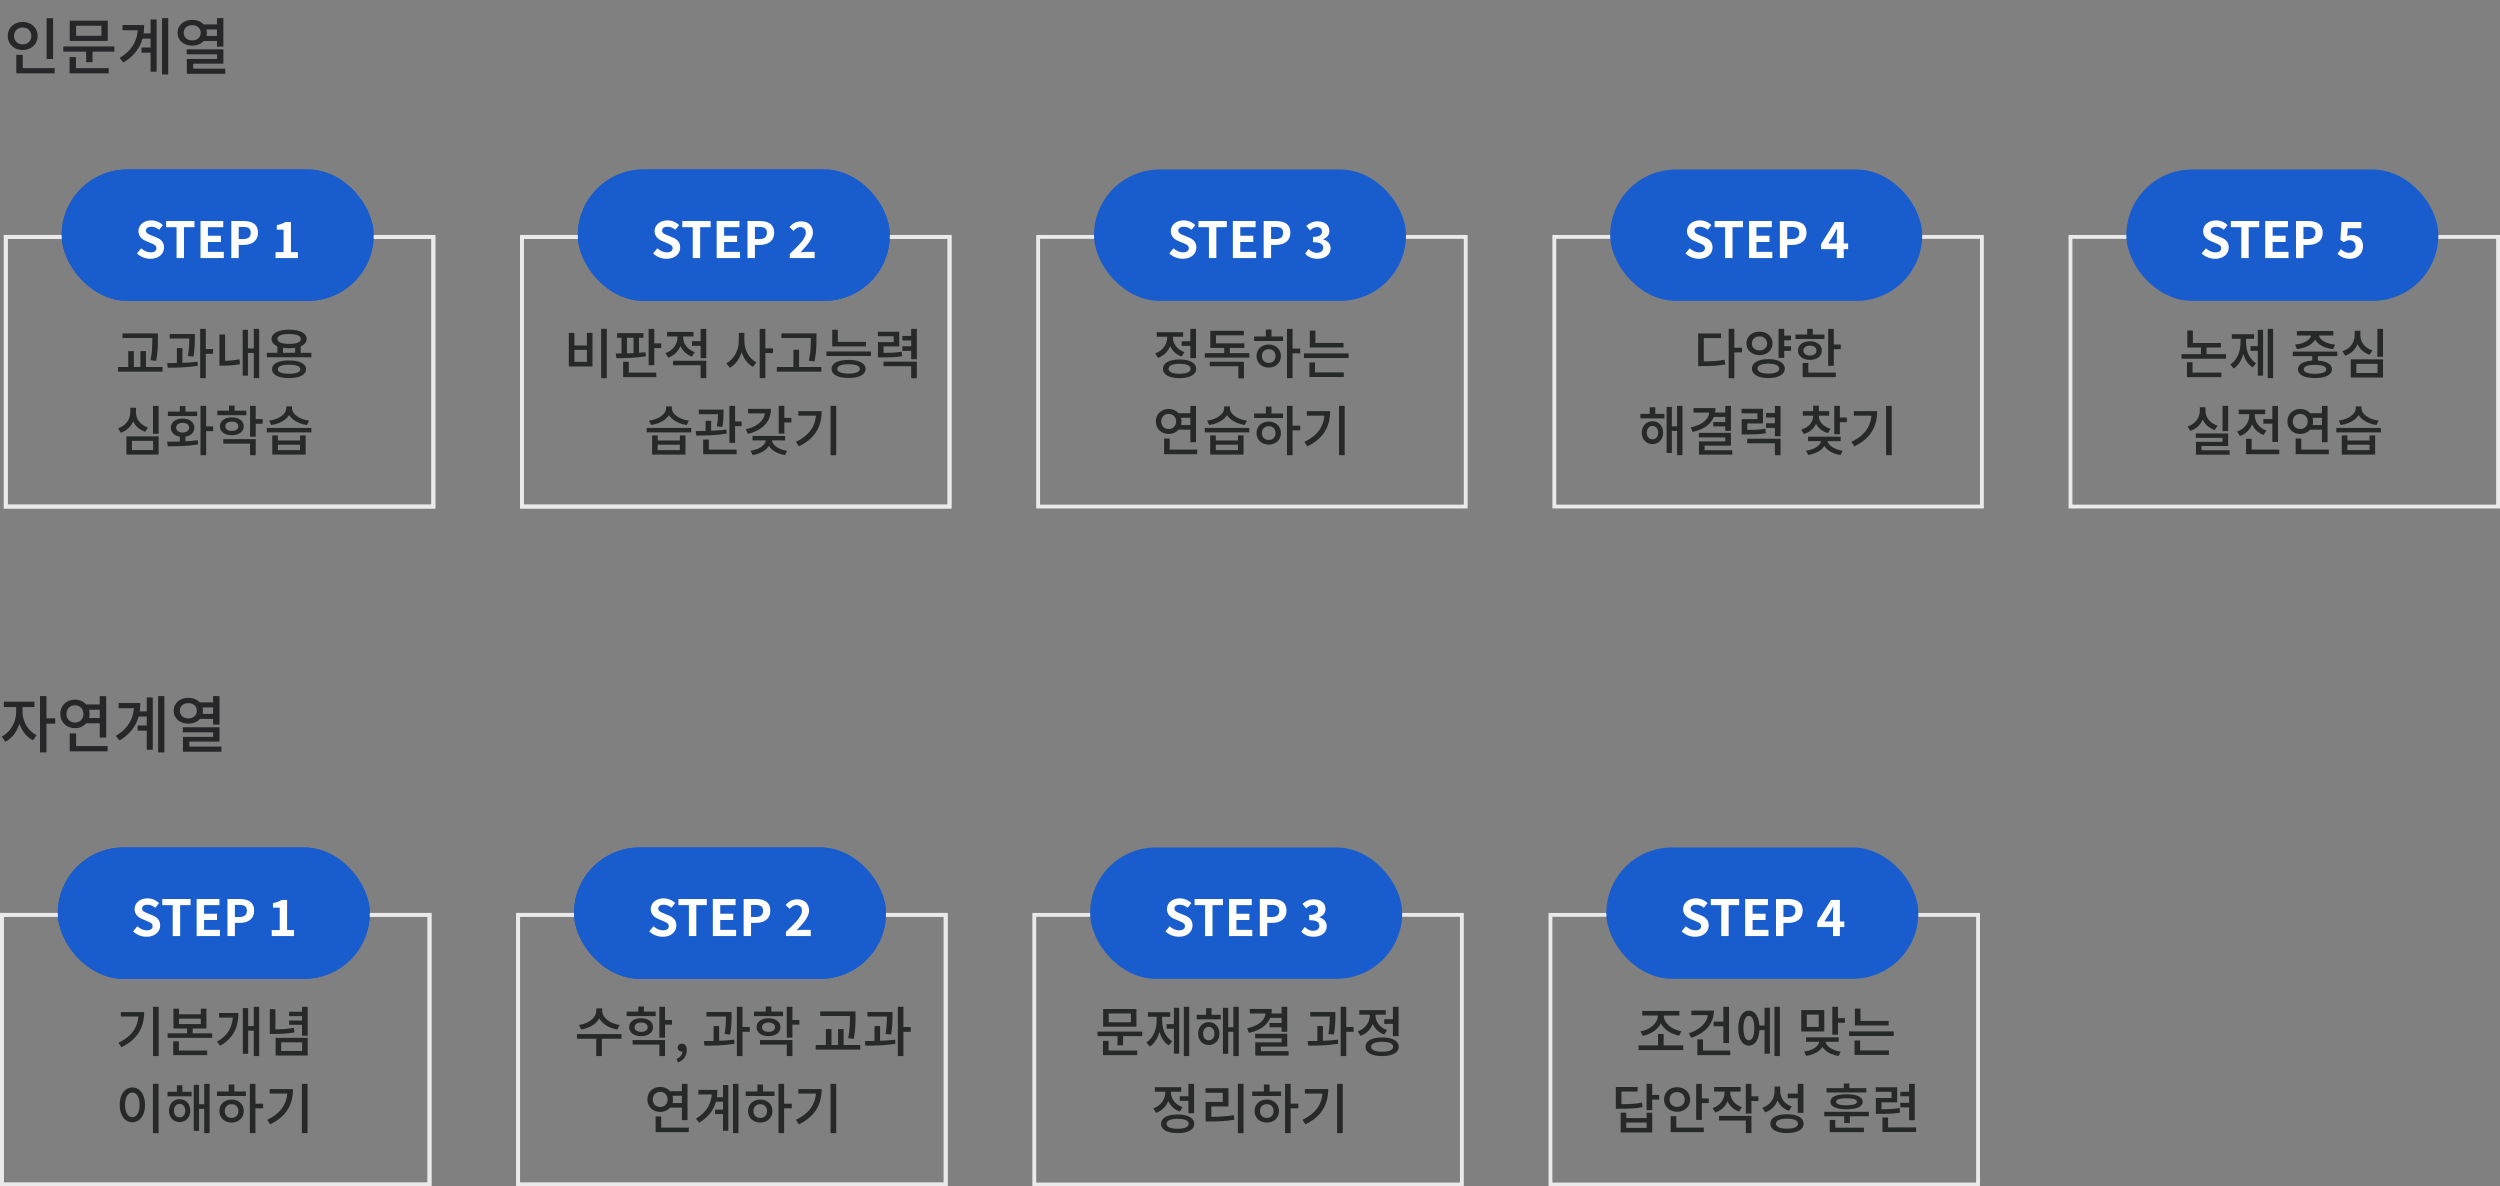 <svg width="649" height="308" viewBox="0 0 649 308" fill="none" xmlns="http://www.w3.org/2000/svg">
<rect x="0" y="0" width="649" height="308" fill="#808080" stroke="none"/>
<path d="M12.104 4.72H13.784V15.312H12.104V4.72ZM4.232 17.68H14.2V19.04H4.232V17.68ZM4.232 14.24H5.912V18.192H4.232V14.24ZM5.896 5.696C8.104 5.696 9.768 7.2 9.768 9.344C9.768 11.456 8.104 12.992 5.896 12.992C3.688 12.992 2.008 11.456 2.008 9.344C2.008 7.2 3.688 5.696 5.896 5.696ZM5.896 7.136C4.616 7.136 3.64 8 3.64 9.344C3.64 10.656 4.616 11.52 5.896 11.52C7.176 11.52 8.136 10.656 8.136 9.344C8.136 8 7.176 7.136 5.896 7.136ZM16.439 12.064H29.687V13.408H16.439V12.064ZM22.359 12.912H24.023V16.144H22.359V12.912ZM18.103 5.36H27.975V10.624H18.103V5.36ZM26.327 6.688H19.751V9.296H26.327V6.688ZM18.055 17.68H28.215V19.04H18.055V17.68ZM18.055 14.816H19.719V18.144H18.055V14.816ZM36.822 8.672H39.941V10.016H36.822V8.672ZM36.725 12.336H39.894V13.68H36.725V12.336ZM42.053 4.704H43.669V19.328H42.053V4.704ZM39.093 5.056H40.661V18.624H39.093V5.056ZM35.813 6.496H37.429C37.429 10.464 36.022 13.856 32.022 16.224L31.061 15.04C34.438 13.008 35.813 10.304 35.813 6.816V6.496ZM31.797 6.496H36.422V7.856H31.797V6.496ZM52.708 6.336H56.676V7.648H52.708V6.336ZM52.708 9.328H56.676V10.64H52.708V9.328ZM49.892 5.152C52.084 5.152 53.7 6.544 53.7 8.512C53.7 10.464 52.084 11.856 49.892 11.856C47.7 11.856 46.084 10.464 46.084 8.512C46.084 6.544 47.7 5.152 49.892 5.152ZM49.892 6.528C48.612 6.528 47.684 7.312 47.684 8.512C47.684 9.712 48.612 10.496 49.892 10.496C51.172 10.496 52.1 9.712 52.1 8.512C52.1 7.312 51.172 6.528 49.892 6.528ZM56.324 4.704H57.988V12.112H56.324V4.704ZM48.468 12.8H57.988V16.528H50.148V18.544H48.5V15.296H56.34V14.112H48.468V12.8ZM48.5 17.824H58.484V19.152H48.5V17.824Z" fill="#272628"/>
<path d="M4.192 182.896H5.52V184.944C5.52 188.096 3.872 191.328 1.408 192.544L0.448 191.216C2.688 190.144 4.192 187.392 4.192 184.944V182.896ZM4.528 182.896H5.856V184.944C5.856 187.216 7.28 189.808 9.52 190.848L8.576 192.176C6.112 190.992 4.528 187.936 4.528 184.944V182.896ZM0.992 182.16H8.944V183.552H0.992V182.16ZM10.384 180.704H12.064V195.328H10.384V180.704ZM11.68 186.464H14.336V187.856H11.68V186.464ZM22.143 182.88H26.495V184.24H22.143V182.88ZM22.143 186.4H26.495V187.76H22.143V186.4ZM25.887 180.72H27.567V191.472H25.887V180.72ZM18.095 193.68H27.935V195.04H18.095V193.68ZM18.095 190.384H19.759V194.336H18.095V190.384ZM19.455 181.616C21.615 181.616 23.263 183.152 23.263 185.328C23.263 187.488 21.615 189.04 19.455 189.04C17.295 189.04 15.647 187.488 15.647 185.328C15.647 183.152 17.295 181.616 19.455 181.616ZM19.455 183.088C18.191 183.088 17.247 183.984 17.247 185.328C17.247 186.672 18.191 187.568 19.455 187.568C20.719 187.568 21.663 186.672 21.663 185.328C21.663 183.984 20.719 183.088 19.455 183.088ZM35.822 184.672H38.941V186.016H35.822V184.672ZM35.725 188.336H38.894V189.68H35.725V188.336ZM41.053 180.704H42.669V195.328H41.053V180.704ZM38.093 181.056H39.661V194.624H38.093V181.056ZM34.813 182.496H36.429C36.429 186.464 35.022 189.856 31.021 192.224L30.061 191.04C33.438 189.008 34.813 186.304 34.813 182.816V182.496ZM30.797 182.496H35.422V183.856H30.797V182.496ZM51.708 182.336H55.676V183.648H51.708V182.336ZM51.708 185.328H55.676V186.64H51.708V185.328ZM48.892 181.152C51.084 181.152 52.7 182.544 52.7 184.512C52.7 186.464 51.084 187.856 48.892 187.856C46.7 187.856 45.084 186.464 45.084 184.512C45.084 182.544 46.7 181.152 48.892 181.152ZM48.892 182.528C47.612 182.528 46.684 183.312 46.684 184.512C46.684 185.712 47.612 186.496 48.892 186.496C50.172 186.496 51.1 185.712 51.1 184.512C51.1 183.312 50.172 182.528 48.892 182.528ZM55.324 180.704H56.988V188.112H55.324V180.704ZM47.468 188.8H56.988V192.528H49.148V194.544H47.5V191.296H55.34V190.112H47.468V188.8ZM47.5 193.824H57.484V195.152H47.5V193.824Z" fill="#272628"/>
<path d="M39.73 261.366H41.2V274.162H39.73V261.366ZM35.978 262.724H37.42C37.42 266.518 35.908 269.738 31.512 271.88L30.742 270.704C34.424 268.926 35.978 266.392 35.978 262.976V262.724ZM31.372 262.724H36.636V263.9H31.372V262.724ZM45.021 261.856H46.463V263.298H52.133V261.856H53.589V267.008H45.021V261.856ZM46.463 264.446V265.846H52.133V264.446H46.463ZM43.509 268.254H55.073V269.43H43.509V268.254ZM48.563 266.364H50.019V268.758H48.563V266.364ZM44.965 272.72H53.785V273.91H44.965V272.72ZM44.965 270.34H46.435V273.14H44.965V270.34ZM65.88 261.366H67.28V274.162H65.88V261.366ZM64.004 266.364H66.314V267.554H64.004V266.364ZM60.476 262.976H61.89C61.89 266.406 60.784 269.402 57.172 271.474L56.318 270.438C59.398 268.674 60.476 266.28 60.476 263.27V262.976ZM56.878 262.976H60.938V264.166H56.878V262.976ZM63.038 261.702H64.424V273.56H63.038V261.702ZM70.037 261.968H71.493V267.498H70.037V261.968ZM70.037 267.232H70.989C72.977 267.232 74.531 267.148 76.295 266.826L76.463 268.002C74.643 268.352 73.033 268.422 70.989 268.422H70.037V267.232ZM78.409 261.366H79.879V268.87H78.409V261.366ZM75.063 262.654H78.787V263.788H75.063V262.654ZM75.063 264.922H78.787V266.042H75.063V264.922ZM71.549 269.43H79.879V274.008H71.549V269.43ZM78.437 270.592H72.991V272.832H78.437V270.592ZM39.702 281.352H41.172V294.176H39.702V281.352ZM34.354 282.304C36.272 282.304 37.658 284.054 37.658 286.812C37.658 289.57 36.272 291.334 34.354 291.334C32.45 291.334 31.064 289.57 31.064 286.812C31.064 284.054 32.45 282.304 34.354 282.304ZM34.354 283.634C33.234 283.634 32.464 284.824 32.464 286.812C32.464 288.814 33.234 290.018 34.354 290.018C35.474 290.018 36.244 288.814 36.244 286.812C36.244 284.824 35.474 283.634 34.354 283.634ZM43.495 283.438H49.739V284.614H43.495V283.438ZM46.631 285.342C48.241 285.342 49.403 286.574 49.403 288.324C49.403 290.074 48.241 291.292 46.631 291.292C45.035 291.292 43.859 290.074 43.859 288.324C43.859 286.574 45.035 285.342 46.631 285.342ZM46.631 286.574C45.777 286.574 45.161 287.274 45.161 288.324C45.161 289.388 45.777 290.06 46.631 290.06C47.485 290.06 48.101 289.388 48.101 288.324C48.101 287.274 47.485 286.574 46.631 286.574ZM53.015 281.366H54.415V294.162H53.015V281.366ZM51.195 286.672H53.477V287.862H51.195V286.672ZM50.299 281.632H51.671V293.574H50.299V281.632ZM45.917 281.73H47.359V284.166H45.917V281.73ZM64.858 281.366H66.314V294.162H64.858V281.366ZM65.978 286.504H68.302V287.722H65.978V286.504ZM56.332 283.34H63.836V284.516H56.332V283.34ZM60.126 285.44C61.946 285.44 63.29 286.672 63.29 288.422C63.29 290.186 61.946 291.418 60.126 291.418C58.292 291.418 56.948 290.186 56.948 288.422C56.948 286.672 58.292 285.44 60.126 285.44ZM60.126 286.644C59.09 286.644 58.348 287.344 58.348 288.422C58.348 289.5 59.09 290.214 60.126 290.214C61.148 290.214 61.89 289.5 61.89 288.422C61.89 287.344 61.148 286.644 60.126 286.644ZM59.37 281.548H60.84V283.83H59.37V281.548ZM78.367 281.366H79.837V294.162H78.367V281.366ZM74.615 282.724H76.057C76.057 286.518 74.545 289.738 70.149 291.88L69.379 290.704C73.061 288.926 74.615 286.392 74.615 282.976V282.724ZM70.009 282.724H75.273V283.9H70.009V282.724Z" fill="#272928"/>
<path d="M154.79 261.786H156.078V262.444C156.078 264.894 153.824 266.798 150.87 267.274L150.296 266.084C152.886 265.72 154.79 264.124 154.79 262.444V261.786ZM155.056 261.786H156.33V262.444C156.33 264.096 158.248 265.72 160.838 266.084L160.264 267.274C157.31 266.798 155.056 264.88 155.056 262.444V261.786ZM154.79 269.374H156.246V274.162H154.79V269.374ZM149.778 268.45H161.342V269.654H149.778V268.45ZM162.671 262.612H170.203V263.788H162.671V262.612ZM166.437 264.334C168.271 264.334 169.531 265.258 169.531 266.672C169.531 268.072 168.271 268.982 166.437 268.982C164.603 268.982 163.329 268.072 163.329 266.672C163.329 265.258 164.603 264.334 166.437 264.334ZM166.437 265.454C165.429 265.454 164.743 265.902 164.743 266.672C164.743 267.414 165.429 267.876 166.437 267.876C167.445 267.876 168.131 267.414 168.131 266.672C168.131 265.902 167.445 265.454 166.437 265.454ZM171.169 261.366H172.639V269.374H171.169V261.366ZM172.233 264.796H174.445V266H172.233V264.796ZM164.225 270.004H172.639V274.162H171.169V271.18H164.225V270.004ZM165.709 261.296H167.165V263.284H165.709V261.296ZM175.984 275.814L175.634 274.904C176.6 274.498 177.16 273.784 177.16 272.944L177.048 271.656L177.72 272.706C177.524 272.916 177.272 273 177.006 273C176.432 273 175.914 272.622 175.914 271.964C175.914 271.32 176.432 270.928 177.048 270.928C177.832 270.928 178.294 271.572 178.294 272.65C178.294 274.134 177.44 275.268 175.984 275.814ZM183.396 262.71H189.066V263.886H183.396V262.71ZM185.244 266.364H186.686V270.704H185.244V266.364ZM188.464 262.71H189.92V263.55C189.92 264.684 189.92 266.294 189.556 268.562L188.114 268.436C188.464 266.238 188.464 264.67 188.464 263.55V262.71ZM191.292 261.366H192.748V274.162H191.292V261.366ZM192.342 266.616H194.652V267.848H192.342V266.616ZM182.878 271.46L182.724 270.256C185.006 270.256 188.044 270.214 190.606 269.892L190.676 270.97C188.058 271.404 185.118 271.46 182.878 271.46ZM195.743 262.612H203.275V263.788H195.743V262.612ZM199.509 264.334C201.343 264.334 202.603 265.258 202.603 266.672C202.603 268.072 201.343 268.982 199.509 268.982C197.675 268.982 196.401 268.072 196.401 266.672C196.401 265.258 197.675 264.334 199.509 264.334ZM199.509 265.454C198.501 265.454 197.815 265.902 197.815 266.672C197.815 267.414 198.501 267.876 199.509 267.876C200.517 267.876 201.203 267.414 201.203 266.672C201.203 265.902 200.517 265.454 199.509 265.454ZM204.241 261.366H205.711V269.374H204.241V261.366ZM205.305 264.796H207.517V266H205.305V264.796ZM197.297 270.004H205.711V274.162H204.241V271.18H197.297V270.004ZM198.781 261.296H200.237V263.284H198.781V261.296ZM212.914 262.556H221.076V263.746H212.914V262.556ZM211.752 271.278H223.316V272.482H211.752V271.278ZM214.398 267.148H215.854V271.684H214.398V267.148ZM220.642 262.556H222.098V263.9C222.098 265.496 222.098 267.204 221.65 269.682L220.194 269.528C220.642 267.19 220.642 265.454 220.642 263.9V262.556ZM217.562 267.148H219.004V271.684H217.562V267.148ZM225.177 262.71H230.847V263.886H225.177V262.71ZM227.025 266.364H228.467V270.704H227.025V266.364ZM230.245 262.71H231.701V263.55C231.701 264.684 231.701 266.294 231.337 268.562L229.895 268.436C230.245 266.238 230.245 264.67 230.245 263.55V262.71ZM233.073 261.366H234.529V274.162H233.073V261.366ZM234.123 266.616H236.433V267.848H234.123V266.616ZM224.659 271.46L224.505 270.256C226.787 270.256 229.825 270.214 232.387 269.892L232.457 270.97C229.839 271.404 226.899 271.46 224.659 271.46ZM173.738 283.27H177.546V284.46H173.738V283.27ZM173.738 286.35H177.546V287.54H173.738V286.35ZM177.014 281.38H178.484V290.788H177.014V281.38ZM170.196 292.72H178.806V293.91H170.196V292.72ZM170.196 289.836H171.652V293.294H170.196V289.836ZM171.386 282.164C173.276 282.164 174.718 283.508 174.718 285.412C174.718 287.302 173.276 288.66 171.386 288.66C169.496 288.66 168.054 287.302 168.054 285.412C168.054 283.508 169.496 282.164 171.386 282.164ZM171.386 283.452C170.28 283.452 169.454 284.236 169.454 285.412C169.454 286.588 170.28 287.372 171.386 287.372C172.492 287.372 173.318 286.588 173.318 285.412C173.318 284.236 172.492 283.452 171.386 283.452ZM185.707 284.838H188.437V286.014H185.707V284.838ZM185.623 288.044H188.395V289.22H185.623V288.044ZM190.285 281.366H191.699V294.162H190.285V281.366ZM187.695 281.674H189.067V293.546H187.695V281.674ZM184.825 282.934H186.239C186.239 286.406 185.007 289.374 181.507 291.446L180.667 290.41C183.621 288.632 184.825 286.266 184.825 283.214V282.934ZM181.311 282.934H185.357V284.124H181.311V282.934ZM202.1 281.366H203.556V294.162H202.1V281.366ZM203.22 286.504H205.544V287.722H203.22V286.504ZM193.574 283.34H201.078V284.516H193.574V283.34ZM197.368 285.44C199.188 285.44 200.532 286.672 200.532 288.422C200.532 290.186 199.188 291.418 197.368 291.418C195.534 291.418 194.19 290.186 194.19 288.422C194.19 286.672 195.534 285.44 197.368 285.44ZM197.368 286.644C196.332 286.644 195.59 287.344 195.59 288.422C195.59 289.5 196.332 290.214 197.368 290.214C198.39 290.214 199.132 289.5 199.132 288.422C199.132 287.344 198.39 286.644 197.368 286.644ZM196.612 281.548H198.082V283.83H196.612V281.548ZM215.609 281.366H217.079V294.162H215.609V281.366ZM211.857 282.724H213.299C213.299 286.518 211.787 289.738 207.391 291.88L206.621 290.704C210.303 288.926 211.857 286.392 211.857 282.976V282.724ZM207.251 282.724H212.515V283.9H207.251V282.724Z" fill="#272928"/>
<path d="M284.921 267.806H296.513V268.982H284.921V267.806ZM290.101 268.548H291.557V271.376H290.101V268.548ZM286.377 261.94H295.015V266.546H286.377V261.94ZM293.573 263.102H287.819V265.384H293.573V263.102ZM286.335 272.72H295.225V273.91H286.335V272.72ZM286.335 270.214H287.791V273.126H286.335V270.214ZM307.32 261.366H308.72V274.162H307.32V261.366ZM302.854 265.86H305.164V267.064H302.854V265.86ZM304.744 261.618H306.116V273.532H304.744V261.618ZM300.264 263.396H301.384V264.88C301.384 267.708 300.432 270.452 298.486 271.684L297.604 270.592C299.424 269.472 300.264 267.162 300.264 264.88V263.396ZM300.586 263.396H301.692V264.88C301.692 267.064 302.504 269.248 304.296 270.298L303.428 271.376C301.482 270.214 300.586 267.624 300.586 264.88V263.396ZM298.01 262.766H303.792V263.956H298.01V262.766ZM310.665 263.438H316.909V264.614H310.665V263.438ZM313.801 265.342C315.411 265.342 316.573 266.574 316.573 268.324C316.573 270.074 315.411 271.292 313.801 271.292C312.205 271.292 311.029 270.074 311.029 268.324C311.029 266.574 312.205 265.342 313.801 265.342ZM313.801 266.574C312.947 266.574 312.331 267.274 312.331 268.324C312.331 269.388 312.947 270.06 313.801 270.06C314.655 270.06 315.271 269.388 315.271 268.324C315.271 267.274 314.655 266.574 313.801 266.574ZM320.185 261.366H321.585V274.162H320.185V261.366ZM318.365 266.672H320.647V267.862H318.365V266.672ZM317.469 261.632H318.841V273.574H317.469V261.632ZM313.087 261.73H314.529V264.166H313.087V261.73ZM332.7 261.366H334.17V267.848H332.7V261.366ZM328.556 261.926H330.152C330.152 265.23 328.038 267.26 324.244 268.142L323.74 266.952C327.002 266.238 328.556 264.684 328.556 262.696V261.926ZM324.44 261.926H329.186V263.116H324.44V261.926ZM329.676 263.102H332.91V264.236H329.676V263.102ZM329.578 265.566H332.84V266.686H329.578V265.566ZM325.84 268.38H334.17V271.698H327.324V273.532H325.868V270.592H332.7V269.542H325.84V268.38ZM325.868 272.874H334.52V274.036H325.868V272.874ZM340.141 262.71H345.811V263.886H340.141V262.71ZM341.989 266.364H343.431V270.704H341.989V266.364ZM345.209 262.71H346.665V263.55C346.665 264.684 346.665 266.294 346.301 268.562L344.859 268.436C345.209 266.238 345.209 264.67 345.209 263.55V262.71ZM348.037 261.366H349.493V274.162H348.037V261.366ZM349.087 266.616H351.397V267.848H349.087V266.616ZM339.623 271.46L339.469 270.256C341.751 270.256 344.789 270.214 347.351 269.892L347.421 270.97C344.803 271.404 341.863 271.46 339.623 271.46ZM359.348 264.586H362.022V265.79H359.348V264.586ZM361.602 261.366H363.072V268.982H361.602V261.366ZM358.802 269.318C361.476 269.318 363.114 270.228 363.114 271.74C363.114 273.28 361.476 274.162 358.802 274.162C356.128 274.162 354.49 273.28 354.49 271.74C354.49 270.228 356.128 269.318 358.802 269.318ZM358.802 270.452C356.996 270.452 355.946 270.9 355.946 271.74C355.946 272.58 356.996 273.028 358.802 273.028C360.622 273.028 361.658 272.58 361.658 271.74C361.658 270.9 360.622 270.452 358.802 270.452ZM355.596 262.654H356.786V263.592C356.786 265.986 355.484 268.1 353.216 268.912L352.46 267.75C354.462 267.05 355.596 265.342 355.596 263.592V262.654ZM355.89 262.654H357.066V263.578C357.066 265.174 358.158 266.756 360.076 267.414L359.348 268.576C357.136 267.806 355.89 265.79 355.89 263.578V262.654ZM352.88 262.234H359.74V263.41H352.88V262.234ZM306.26 284.586H308.934V285.79H306.26V284.586ZM308.514 281.366H309.984V288.982H308.514V281.366ZM305.714 289.318C308.388 289.318 310.026 290.228 310.026 291.74C310.026 293.28 308.388 294.162 305.714 294.162C303.04 294.162 301.402 293.28 301.402 291.74C301.402 290.228 303.04 289.318 305.714 289.318ZM305.714 290.452C303.908 290.452 302.858 290.9 302.858 291.74C302.858 292.58 303.908 293.028 305.714 293.028C307.534 293.028 308.57 292.58 308.57 291.74C308.57 290.9 307.534 290.452 305.714 290.452ZM302.508 282.654H303.698V283.592C303.698 285.986 302.396 288.1 300.128 288.912L299.372 287.75C301.374 287.05 302.508 285.342 302.508 283.592V282.654ZM302.802 282.654H303.978V283.578C303.978 285.174 305.07 286.756 306.988 287.414L306.26 288.576C304.048 287.806 302.802 285.79 302.802 283.578V282.654ZM299.792 282.234H306.652V283.41H299.792V282.234ZM321.351 281.352H322.821V294.176H321.351V281.352ZM312.979 289.934H314.071C316.269 289.934 318.131 289.85 320.287 289.486L320.441 290.676C318.229 291.054 316.325 291.138 314.071 291.138H312.979V289.934ZM312.951 282.5H318.915V287.246H314.463V290.382H312.979V286.07H317.431V283.69H312.951V282.5ZM333.6 281.366H335.056V294.162H333.6V281.366ZM334.72 286.504H337.044V287.722H334.72V286.504ZM325.074 283.34H332.578V284.516H325.074V283.34ZM328.868 285.44C330.688 285.44 332.032 286.672 332.032 288.422C332.032 290.186 330.688 291.418 328.868 291.418C327.034 291.418 325.69 290.186 325.69 288.422C325.69 286.672 327.034 285.44 328.868 285.44ZM328.868 286.644C327.832 286.644 327.09 287.344 327.09 288.422C327.09 289.5 327.832 290.214 328.868 290.214C329.89 290.214 330.632 289.5 330.632 288.422C330.632 287.344 329.89 286.644 328.868 286.644ZM328.112 281.548H329.582V283.83H328.112V281.548ZM347.109 281.366H348.579V294.162H347.109V281.366ZM343.357 282.724H344.799C344.799 286.518 343.287 289.738 338.891 291.88L338.121 290.704C341.803 288.926 343.357 286.392 343.357 282.976V282.724ZM338.751 282.724H344.015V283.9H338.751V282.724Z" fill="#272928"/>
<path d="M425.374 271.39H436.966V272.594H425.374V271.39ZM430.428 268.408H431.884V271.754H430.428V268.408ZM430.386 263.004H431.632V263.648C431.632 266.308 429.308 268.352 426.466 268.912L425.878 267.75C428.37 267.344 430.386 265.566 430.386 263.648V263.004ZM430.68 263.004H431.912V263.648C431.912 265.566 433.942 267.302 436.476 267.694L435.902 268.856C433.004 268.31 430.68 266.308 430.68 263.648V263.004ZM426.326 262.444H435.972V263.634H426.326V262.444ZM447.381 261.366H448.851V270.774H447.381V261.366ZM444.861 265.216H447.619V266.42H444.861V265.216ZM443.391 262.346H444.931C444.931 265.706 442.691 268.226 439.037 269.416L438.421 268.24C441.473 267.246 443.391 265.342 443.391 262.976V262.346ZM439.065 262.346H444.343V263.536H439.065V262.346ZM440.633 272.72H449.173V273.91H440.633V272.72ZM440.633 269.836H442.103V273.364H440.633V269.836ZM456.284 266.224H458.552V267.414H456.284V266.224ZM460.652 261.366H462.052V274.162H460.652V261.366ZM458.076 261.604H459.462V273.546H458.076V261.604ZM454.002 262.36C455.682 262.36 456.76 264.096 456.76 266.896C456.76 269.71 455.682 271.446 454.002 271.446C452.336 271.446 451.258 269.71 451.258 266.896C451.258 264.096 452.336 262.36 454.002 262.36ZM454.002 263.732C453.134 263.732 452.602 264.88 452.602 266.896C452.602 268.912 453.134 270.06 454.002 270.06C454.884 270.06 455.416 268.912 455.416 266.896C455.416 264.88 454.884 263.732 454.002 263.732ZM467.604 262.206H473.582V267.764H467.604V262.206ZM472.14 263.382H469.046V266.588H472.14V263.382ZM475.668 261.366H477.138V268.604H475.668V261.366ZM476.732 264.306H478.944V265.51H476.732V264.306ZM472.322 269.836H473.568V270.158C473.568 272.16 471.664 273.7 468.892 274.12L468.346 273C470.754 272.664 472.322 271.446 472.322 270.158V269.836ZM472.63 269.836H473.876V270.158C473.876 271.418 475.472 272.664 477.838 273.014L477.306 274.134C474.548 273.728 472.63 272.118 472.63 270.158V269.836ZM468.864 269.29H477.334V270.452H468.864V269.29ZM481.533 265.034H490.297V266.21H481.533V265.034ZM480.021 267.75H491.613V268.94H480.021V267.75ZM481.533 261.828H482.989V265.622H481.533V261.828ZM481.435 272.678H490.367V273.868H481.435V272.678ZM481.435 270.102H482.891V273H481.435V270.102ZM427.447 281.366H428.917V288.198H427.447V281.366ZM428.511 284.25H430.723V285.454H428.511V284.25ZM419.467 286.644H420.489C423.191 286.644 424.619 286.56 426.257 286.224L426.411 287.4C424.731 287.764 423.247 287.834 420.489 287.834H419.467V286.644ZM419.467 282.178H425.123V283.354H420.923V287.442H419.467V282.178ZM420.727 288.856H422.183V290.256H427.461V288.856H428.917V293.98H420.727V288.856ZM422.183 291.404V292.79H427.461V291.404H422.183ZM440.326 281.366H441.796V290.732H440.326V281.366ZM441.362 285.146H443.602V286.364H441.362V285.146ZM433.704 292.72H442.314V293.91H433.704V292.72ZM433.704 289.766H435.174V293.224H433.704V289.766ZM435.37 282.234C437.302 282.234 438.772 283.564 438.772 285.426C438.772 287.288 437.302 288.618 435.37 288.618C433.438 288.618 431.982 287.288 431.982 285.426C431.982 283.564 433.438 282.234 435.37 282.234ZM435.37 283.508C434.264 283.508 433.41 284.264 433.41 285.426C433.41 286.588 434.264 287.344 435.37 287.344C436.49 287.344 437.344 286.588 437.344 285.426C437.344 284.264 436.49 283.508 435.37 283.508ZM447.703 282.682H448.907V283.606C448.907 285.986 447.605 288.044 445.337 288.814L444.567 287.68C446.583 286.994 447.703 285.342 447.703 283.606V282.682ZM447.983 282.682H449.173V283.606C449.173 285.216 450.251 286.784 452.211 287.428L451.469 288.576C449.229 287.82 447.983 285.846 447.983 283.606V282.682ZM444.987 282.192H451.861V283.382H444.987V282.192ZM453.205 281.366H454.675V289.066H453.205V281.366ZM454.269 284.614H456.481V285.832H454.269V284.614ZM446.261 289.696H454.675V294.162H453.205V290.886H446.261V289.696ZM460.68 282.066H461.898V283.298C461.898 285.818 460.61 287.946 458.272 288.772L457.502 287.582C459.56 286.896 460.68 285.174 460.68 283.298V282.066ZM460.96 282.066H462.15V283.242C462.15 285.006 463.214 286.602 465.16 287.246L464.376 288.394C462.178 287.596 460.96 285.636 460.96 283.242V282.066ZM466.7 281.366H468.17V288.898H466.7V281.366ZM463.9 289.262C466.574 289.262 468.212 290.158 468.212 291.698C468.212 293.252 466.574 294.148 463.9 294.148C461.226 294.148 459.588 293.252 459.588 291.698C459.588 290.158 461.226 289.262 463.9 289.262ZM463.9 290.41C462.094 290.41 461.044 290.872 461.044 291.698C461.044 292.538 462.094 293 463.9 293C465.72 293 466.756 292.538 466.756 291.698C466.756 290.872 465.72 290.41 463.9 290.41ZM464.11 283.9H466.952V285.104H464.11V283.9ZM473.581 288.632H485.145V289.78H473.581V288.632ZM478.761 289.486H480.217V291.544H478.761V289.486ZM474.995 292.748H483.885V293.91H474.995V292.748ZM474.995 290.732H476.451V293.434H474.995V290.732ZM474.169 282.486H484.515V283.606H474.169V282.486ZM479.363 284.068C482.037 284.068 483.563 284.754 483.563 286.014C483.563 287.288 482.037 287.974 479.363 287.974C476.703 287.974 475.163 287.288 475.163 286.014C475.163 284.754 476.703 284.068 479.363 284.068ZM479.363 285.118C477.571 285.118 476.661 285.412 476.661 286.014C476.661 286.616 477.571 286.924 479.363 286.924C481.155 286.924 482.065 286.616 482.065 286.014C482.065 285.412 481.155 285.118 479.363 285.118ZM478.635 281.268H480.091V283.158H478.635V281.268ZM486.978 287.974H487.916C490.226 287.974 491.556 287.918 493.124 287.638L493.278 288.828C491.668 289.108 490.282 289.164 487.916 289.164H486.978V287.974ZM486.95 282.262H492.508V286.168H488.434V288.674H486.978V285.048H491.052V283.438H486.95V282.262ZM495.602 281.38H497.072V290.802H495.602V281.38ZM493.32 283.424H495.91V284.6H493.32V283.424ZM488.686 292.678H497.422V293.868H488.686V292.678ZM488.686 290.102H490.142V293.154H488.686V290.102ZM493.32 286.294H495.91V287.484H493.32V286.294Z" fill="#272928"/>
<rect x="0.5" y="237.5" width="111" height="70" stroke="#EAEAEA"/>
<rect x="15" y="220" width="81" height="34.105" rx="17.053" fill="#195CCD"/>
<path d="M38.056 243.182C36.756 243.182 35.482 242.688 34.546 241.791L35.651 240.465C36.327 241.102 37.25 241.518 38.095 241.518C39.096 241.518 39.616 241.089 39.616 240.426C39.616 239.711 39.031 239.477 38.173 239.113L36.886 238.567C35.924 238.177 34.936 237.384 34.936 235.993C34.936 234.42 36.327 233.211 38.264 233.211C39.382 233.211 40.5 233.653 41.28 234.446L40.318 235.655C39.694 235.148 39.057 234.862 38.264 234.862C37.419 234.862 36.886 235.239 36.886 235.863C36.886 236.552 37.575 236.812 38.394 237.137L39.655 237.657C40.812 238.138 41.579 238.892 41.579 240.27C41.579 241.843 40.266 243.182 38.056 243.182ZM44.838 243V234.979H42.121V233.38H49.479V234.979H46.762V243H44.838ZM51.052 243V233.38H56.954V234.979H52.976V237.202H56.343V238.827H52.976V241.388H57.097V243H51.052ZM59.05 243V233.38H62.209C64.328 233.38 65.966 234.121 65.966 236.409C65.966 238.606 64.328 239.581 62.261 239.581H60.974V243H59.05ZM60.974 238.06H62.131C63.457 238.06 64.094 237.501 64.094 236.409C64.094 235.278 63.392 234.914 62.066 234.914H60.974V238.06ZM70.536 243V241.453H72.616V235.629H70.861V234.446C71.836 234.251 72.486 234.004 73.11 233.627H74.527V241.453H76.334V243H70.536Z" fill="white"/>
<rect x="0.5" y="237.5" width="111" height="70" stroke="#EAEAEA"/>
<rect x="15" y="220" width="81" height="34.105" rx="17.053" fill="#195CCD"/>
<path d="M38.056 243.182C36.756 243.182 35.482 242.688 34.546 241.791L35.651 240.465C36.327 241.102 37.25 241.518 38.095 241.518C39.096 241.518 39.616 241.089 39.616 240.426C39.616 239.711 39.031 239.477 38.173 239.113L36.886 238.567C35.924 238.177 34.936 237.384 34.936 235.993C34.936 234.42 36.327 233.211 38.264 233.211C39.382 233.211 40.5 233.653 41.28 234.446L40.318 235.655C39.694 235.148 39.057 234.862 38.264 234.862C37.419 234.862 36.886 235.239 36.886 235.863C36.886 236.552 37.575 236.812 38.394 237.137L39.655 237.657C40.812 238.138 41.579 238.892 41.579 240.27C41.579 241.843 40.266 243.182 38.056 243.182ZM44.838 243V234.979H42.121V233.38H49.479V234.979H46.762V243H44.838ZM51.052 243V233.38H56.954V234.979H52.976V237.202H56.343V238.827H52.976V241.388H57.097V243H51.052ZM59.05 243V233.38H62.209C64.328 233.38 65.966 234.121 65.966 236.409C65.966 238.606 64.328 239.581 62.261 239.581H60.974V243H59.05ZM60.974 238.06H62.131C63.457 238.06 64.094 237.501 64.094 236.409C64.094 235.278 63.392 234.914 62.066 234.914H60.974V238.06ZM70.536 243V241.453H72.616V235.629H70.861V234.446C71.836 234.251 72.486 234.004 73.11 233.627H74.527V241.453H76.334V243H70.536Z" fill="white"/>
<rect x="134.5" y="237.5" width="111" height="70" stroke="#EAEAEA"/>
<rect x="149" y="220" width="81" height="34.105" rx="17.053" fill="#195CCD"/>
<path d="M172.056 243.182C170.756 243.182 169.482 242.688 168.546 241.791L169.651 240.465C170.327 241.102 171.25 241.518 172.095 241.518C173.096 241.518 173.616 241.089 173.616 240.426C173.616 239.711 173.031 239.477 172.173 239.113L170.886 238.567C169.924 238.177 168.936 237.384 168.936 235.993C168.936 234.42 170.327 233.211 172.264 233.211C173.382 233.211 174.5 233.653 175.28 234.446L174.318 235.655C173.694 235.148 173.057 234.862 172.264 234.862C171.419 234.862 170.886 235.239 170.886 235.863C170.886 236.552 171.575 236.812 172.394 237.137L173.655 237.657C174.812 238.138 175.579 238.892 175.579 240.27C175.579 241.843 174.266 243.182 172.056 243.182ZM178.838 243V234.979H176.121V233.38H183.479V234.979H180.762V243H178.838ZM185.052 243V233.38H190.954V234.979H186.976V237.202H190.343V238.827H186.976V241.388H191.097V243H185.052ZM193.05 243V233.38H196.209C198.328 233.38 199.966 234.121 199.966 236.409C199.966 238.606 198.328 239.581 196.261 239.581H194.974V243H193.05ZM194.974 238.06H196.131C197.457 238.06 198.094 237.501 198.094 236.409C198.094 235.278 197.392 234.914 196.066 234.914H194.974V238.06ZM204.536 243V241.453H206.616V235.629H204.861V234.446C205.836 234.251 206.486 234.004 207.11 233.627H208.527V241.453H210.334V243H204.536Z" fill="white"/>
<rect x="134.5" y="237.5" width="111" height="70" stroke="#EAEAEA"/>
<rect x="149" y="220" width="81" height="34.105" rx="17.053" fill="#195CCD"/>
<path d="M172.056 243.182C170.756 243.182 169.482 242.688 168.546 241.791L169.651 240.465C170.327 241.102 171.25 241.518 172.095 241.518C173.096 241.518 173.616 241.089 173.616 240.426C173.616 239.711 173.031 239.477 172.173 239.113L170.886 238.567C169.924 238.177 168.936 237.384 168.936 235.993C168.936 234.42 170.327 233.211 172.264 233.211C173.382 233.211 174.5 233.653 175.28 234.446L174.318 235.655C173.694 235.148 173.057 234.862 172.264 234.862C171.419 234.862 170.886 235.239 170.886 235.863C170.886 236.552 171.575 236.812 172.394 237.137L173.655 237.657C174.812 238.138 175.579 238.892 175.579 240.27C175.579 241.843 174.266 243.182 172.056 243.182ZM178.838 243V234.979H176.121V233.38H183.479V234.979H180.762V243H178.838ZM185.052 243V233.38H190.954V234.979H186.976V237.202H190.343V238.827H186.976V241.388H191.097V243H185.052ZM193.05 243V233.38H196.209C198.328 233.38 199.966 234.121 199.966 236.409C199.966 238.606 198.328 239.581 196.261 239.581H194.974V243H193.05ZM194.974 238.06H196.131C197.457 238.06 198.094 237.501 198.094 236.409C198.094 235.278 197.392 234.914 196.066 234.914H194.974V238.06ZM204.029 243V241.908C206.538 239.503 208.189 237.878 208.189 236.474C208.189 235.525 207.682 234.953 206.759 234.953C206.044 234.953 205.485 235.434 204.991 235.954L203.938 234.914C204.822 233.965 205.693 233.458 207.006 233.458C208.813 233.458 210.035 234.602 210.035 236.383C210.035 238.008 208.514 239.711 206.798 241.505C207.279 241.453 207.916 241.388 208.371 241.388H210.477V243H204.029Z" fill="white"/>
<rect x="268.5" y="237.5" width="111" height="70" stroke="#EAEAEA"/>
<rect x="283" y="220" width="81" height="34.105" rx="17.053" fill="#195CCD"/>
<path d="M306.056 243.182C304.756 243.182 303.482 242.688 302.546 241.791L303.651 240.465C304.327 241.102 305.25 241.518 306.095 241.518C307.096 241.518 307.616 241.089 307.616 240.426C307.616 239.711 307.031 239.477 306.173 239.113L304.886 238.567C303.924 238.177 302.936 237.384 302.936 235.993C302.936 234.42 304.327 233.211 306.264 233.211C307.382 233.211 308.5 233.653 309.28 234.446L308.318 235.655C307.694 235.148 307.057 234.862 306.264 234.862C305.419 234.862 304.886 235.239 304.886 235.863C304.886 236.552 305.575 236.812 306.394 237.137L307.655 237.657C308.812 238.138 309.579 238.892 309.579 240.27C309.579 241.843 308.266 243.182 306.056 243.182ZM312.838 243V234.979H310.121V233.38H317.479V234.979H314.762V243H312.838ZM319.052 243V233.38H324.954V234.979H320.976V237.202H324.343V238.827H320.976V241.388H325.097V243H319.052ZM327.05 243V233.38H330.209C332.328 233.38 333.966 234.121 333.966 236.409C333.966 238.606 332.328 239.581 330.261 239.581H328.974V243H327.05ZM328.974 238.06H330.131C331.457 238.06 332.094 237.501 332.094 236.409C332.094 235.278 331.392 234.914 330.066 234.914H328.974V238.06ZM341.032 243.182C339.511 243.182 338.484 242.623 337.808 241.843L338.718 240.634C339.29 241.193 339.979 241.635 340.85 241.635C341.838 241.635 342.501 241.167 342.501 240.348C342.501 239.451 341.942 238.879 339.849 238.879V237.501C341.617 237.501 342.189 236.916 342.189 236.11C342.189 235.382 341.721 234.953 340.902 234.953C340.213 234.953 339.654 235.291 339.082 235.824L338.107 234.641C338.939 233.926 339.862 233.458 340.98 233.458C342.839 233.458 344.1 234.368 344.1 235.967C344.1 236.981 343.515 237.683 342.501 238.099V238.151C343.593 238.45 344.425 239.243 344.425 240.465C344.425 242.194 342.878 243.182 341.032 243.182Z" fill="white"/>
<rect x="402.5" y="237.5" width="111" height="70" stroke="#EAEAEA"/>
<rect x="417" y="220" width="81" height="34.105" rx="17.053" fill="#195CCD"/>
<path d="M440.056 243.182C438.756 243.182 437.482 242.688 436.546 241.791L437.651 240.465C438.327 241.102 439.25 241.518 440.095 241.518C441.096 241.518 441.616 241.089 441.616 240.426C441.616 239.711 441.031 239.477 440.173 239.113L438.886 238.567C437.924 238.177 436.936 237.384 436.936 235.993C436.936 234.42 438.327 233.211 440.264 233.211C441.382 233.211 442.5 233.653 443.28 234.446L442.318 235.655C441.694 235.148 441.057 234.862 440.264 234.862C439.419 234.862 438.886 235.239 438.886 235.863C438.886 236.552 439.575 236.812 440.394 237.137L441.655 237.657C442.812 238.138 443.579 238.892 443.579 240.27C443.579 241.843 442.266 243.182 440.056 243.182ZM446.838 243V234.979H444.121V233.38H451.479V234.979H448.762V243H446.838ZM453.052 243V233.38H458.954V234.979H454.976V237.202H458.343V238.827H454.976V241.388H459.097V243H453.052ZM461.05 243V233.38H464.209C466.328 233.38 467.966 234.121 467.966 236.409C467.966 238.606 466.328 239.581 464.261 239.581H462.974V243H461.05ZM462.974 238.06H464.131C465.457 238.06 466.094 237.501 466.094 236.409C466.094 235.278 465.392 234.914 464.066 234.914H462.974V238.06ZM475.851 243V237.345C475.851 236.786 475.903 235.889 475.929 235.33H475.877C475.63 235.837 475.37 236.318 475.097 236.851L473.615 239.204H478.776V240.673H471.756V239.36L475.331 233.627H477.632V243H475.851Z" fill="white"/>
<path d="M31.806 86.556H39.968V87.746H31.806V86.556ZM30.644 95.278H42.208V96.482H30.644V95.278ZM33.29 91.148H34.746V95.684H33.29V91.148ZM39.534 86.556H40.99V87.9C40.99 89.496 40.99 91.204 40.542 93.682L39.086 93.528C39.534 91.19 39.534 89.454 39.534 87.9V86.556ZM36.454 91.148H37.896V95.684H36.454V91.148ZM44.069 86.71H49.739V87.886H44.069V86.71ZM45.917 90.364H47.359V94.704H45.917V90.364ZM49.137 86.71H50.593V87.55C50.593 88.684 50.593 90.294 50.229 92.562L48.787 92.436C49.137 90.238 49.137 88.67 49.137 87.55V86.71ZM51.965 85.366H53.421V98.162H51.965V85.366ZM53.015 90.616H55.325V91.848H53.015V90.616ZM43.551 95.46L43.397 94.256C45.679 94.256 48.717 94.214 51.279 93.892L51.349 94.97C48.731 95.404 45.791 95.46 43.551 95.46ZM65.88 85.366H67.28V98.162H65.88V85.366ZM63.948 90.448H66.258V91.638H63.948V90.448ZM62.996 85.618H64.368V97.532H62.996V85.618ZM56.962 86.85H58.432V94.242H56.962V86.85ZM56.962 93.668H57.802C59.09 93.668 60.532 93.598 62.17 93.276L62.324 94.55C60.616 94.872 59.146 94.928 57.802 94.928H56.962V93.668ZM72.011 89.678H73.467V92.058H72.011V89.678ZM76.617 89.678H78.073V92.058H76.617V89.678ZM69.267 91.582H80.831V92.744H69.267V91.582ZM75.035 93.57C77.779 93.57 79.445 94.396 79.445 95.852C79.445 97.322 77.779 98.148 75.035 98.148C72.277 98.148 70.625 97.322 70.625 95.852C70.625 94.396 72.277 93.57 75.035 93.57ZM75.035 94.69C73.159 94.69 72.109 95.096 72.109 95.852C72.109 96.622 73.159 97.028 75.035 97.028C76.911 97.028 77.961 96.622 77.961 95.852C77.961 95.096 76.911 94.69 75.035 94.69ZM75.049 85.576C77.849 85.576 79.613 86.486 79.613 87.998C79.613 89.51 77.849 90.392 75.049 90.392C72.249 90.392 70.499 89.51 70.499 87.998C70.499 86.486 72.249 85.576 75.049 85.576ZM75.049 86.71C73.145 86.71 72.011 87.158 72.011 87.998C72.011 88.824 73.145 89.272 75.049 89.272C76.967 89.272 78.101 88.824 78.101 87.998C78.101 87.158 76.967 86.71 75.049 86.71ZM39.716 105.38H41.186V112.618H39.716V105.38ZM32.814 113.29H41.186V118.008H32.814V113.29ZM39.744 114.452H34.256V116.832H39.744V114.452ZM33.822 105.856H35.04V107.088C35.04 109.468 33.696 111.554 31.372 112.352L30.658 111.19C32.688 110.518 33.822 108.824 33.822 107.088V105.856ZM34.102 105.856H35.306V107.088C35.306 108.782 36.44 110.336 38.414 110.966L37.7 112.1C35.432 111.372 34.102 109.426 34.102 107.088V105.856ZM46.673 112.968H48.143V115.04H46.673V112.968ZM52.049 105.366H53.519V118.162H52.049V105.366ZM53.029 110.7H55.339V111.918H53.029V110.7ZM43.565 115.866L43.369 114.662C45.623 114.662 48.717 114.648 51.335 114.27L51.447 115.348C48.717 115.852 45.763 115.866 43.565 115.866ZM43.593 106.85H51.195V108.012H43.593V106.85ZM47.401 108.656C49.207 108.656 50.467 109.608 50.467 111.036C50.467 112.478 49.207 113.416 47.401 113.416C45.595 113.416 44.349 112.478 44.349 111.036C44.349 109.608 45.595 108.656 47.401 108.656ZM47.401 109.776C46.393 109.776 45.735 110.266 45.735 111.036C45.735 111.82 46.393 112.296 47.401 112.296C48.409 112.296 49.081 111.82 49.081 111.036C49.081 110.266 48.409 109.776 47.401 109.776ZM46.673 105.408H48.143V107.676H46.673V105.408ZM56.416 106.612H63.948V107.788H56.416V106.612ZM60.182 108.334C62.016 108.334 63.276 109.258 63.276 110.672C63.276 112.072 62.016 112.982 60.182 112.982C58.348 112.982 57.074 112.072 57.074 110.672C57.074 109.258 58.348 108.334 60.182 108.334ZM60.182 109.454C59.174 109.454 58.488 109.902 58.488 110.672C58.488 111.414 59.174 111.876 60.182 111.876C61.19 111.876 61.876 111.414 61.876 110.672C61.876 109.902 61.19 109.454 60.182 109.454ZM64.914 105.366H66.384V113.374H64.914V105.366ZM65.978 108.796H68.19V110H65.978V108.796ZM57.97 114.004H66.384V118.162H64.914V115.18H57.97V114.004ZM59.454 105.296H60.91V107.284H59.454V105.296ZM70.681 113.038H72.137V114.34H77.891V113.038H79.347V118.008H70.681V113.038ZM72.137 115.446V116.846H77.891V115.446H72.137ZM69.267 111.092H80.831V112.254H69.267V111.092ZM74.307 105.506H75.567V105.996C75.567 108.222 73.341 109.93 70.415 110.336L69.883 109.188C72.445 108.866 74.307 107.466 74.307 105.996V105.506ZM74.545 105.506H75.805V105.996C75.805 107.452 77.681 108.866 80.215 109.188L79.683 110.336C76.771 109.93 74.545 108.194 74.545 105.996V105.506Z" fill="#272928"/>
<path d="M156.054 85.352H157.524V98.176H156.054V85.352ZM147.668 86.416H149.124V89.678H152.358V86.416H153.814V95.138H147.668V86.416ZM149.124 90.826V93.948H152.358V90.826H149.124ZM160.196 86.486H167.028V87.676H160.196V86.486ZM160.014 92.982L159.846 91.778C162.058 91.764 165.068 91.736 167.56 91.428L167.658 92.506C165.124 92.926 162.17 92.982 160.014 92.982ZM161.344 87.396H162.758V92.016H161.344V87.396ZM164.466 87.396H165.88V92.016H164.466V87.396ZM168.386 85.38H169.856V94.802H168.386V85.38ZM169.422 89.132H171.662V90.35H169.422V89.132ZM161.764 96.72H170.374V97.91H161.764V96.72ZM161.764 93.906H163.234V97.028H161.764V93.906ZM175.875 86.654H177.065V87.592C177.065 89.958 175.763 92.058 173.481 92.842L172.739 91.68C174.727 91.008 175.875 89.314 175.875 87.592V86.654ZM176.169 86.654H177.345V87.592C177.345 89.174 178.437 90.756 180.355 91.414L179.627 92.576C177.415 91.806 176.169 89.79 176.169 87.592V86.654ZM179.641 88.572H182.301V89.776H179.641V88.572ZM173.159 86.164H180.019V87.34H173.159V86.164ZM174.727 93.64H183.351V98.162H181.881V94.83H174.727V93.64ZM181.881 85.366H183.351V92.996H181.881V85.366ZM191.787 86.416H192.977V88.516C192.977 91.498 191.647 94.354 189.449 95.474L188.553 94.298C190.541 93.332 191.787 90.882 191.787 88.516V86.416ZM192.067 86.416H193.243V88.516C193.243 90.798 194.447 93.122 196.365 94.074L195.469 95.236C193.341 94.13 192.067 91.4 192.067 88.516V86.416ZM197.219 85.366H198.689V98.162H197.219V85.366ZM198.353 90.434H200.677V91.652H198.353V90.434ZM202.86 86.556H211.036V87.746H202.86V86.556ZM201.656 95.278H213.22V96.482H201.656V95.278ZM205.968 90.784H207.438V95.88H205.968V90.784ZM210.49 86.556H211.96V87.802C211.96 89.398 211.96 91.176 211.47 93.822L210 93.654C210.49 91.162 210.49 89.342 210.49 87.802V86.556ZM216.047 88.754H224.797V89.93H216.047V88.754ZM216.047 85.604H217.503V89.286H216.047V85.604ZM214.535 91.246H226.099V92.422H214.535V91.246ZM220.289 93.43C223.033 93.43 224.699 94.27 224.699 95.782C224.699 97.266 223.033 98.12 220.289 98.12C217.545 98.12 215.879 97.266 215.879 95.782C215.879 94.27 217.545 93.43 220.289 93.43ZM220.289 94.564C218.413 94.564 217.363 94.97 217.363 95.782C217.363 96.552 218.413 96.986 220.289 96.986C222.165 96.986 223.215 96.552 223.215 95.782C223.215 94.97 222.165 94.564 220.289 94.564ZM227.918 91.596H228.856C231.32 91.596 232.566 91.554 234.05 91.288L234.204 92.464C232.664 92.744 231.376 92.786 228.856 92.786H227.918V91.596ZM227.89 86.122H233.448V89.93H229.374V92.352H227.918V88.81H232.006V87.298H227.89V86.122ZM236.542 85.38H238.012V93.248H236.542V85.38ZM234.246 87.214H236.836V88.39H234.246V87.214ZM234.246 89.888H236.836V91.078H234.246V89.888ZM229.36 93.892H238.012V98.176H236.542V95.068H229.36V93.892ZM169.286 113.038H170.742V114.34H176.496V113.038H177.952V118.008H169.286V113.038ZM170.742 115.446V116.846H176.496V115.446H170.742ZM167.872 111.092H179.436V112.254H167.872V111.092ZM172.912 105.506H174.172V105.996C174.172 108.222 171.946 109.93 169.02 110.336L168.488 109.188C171.05 108.866 172.912 107.466 172.912 105.996V105.506ZM173.15 105.506H174.41V105.996C174.41 107.452 176.286 108.866 178.82 109.188L178.288 110.336C175.376 109.93 173.15 108.194 173.15 105.996V105.506ZM181.395 106.332H186.967V107.522H181.395V106.332ZM183.173 109.244H184.615V112.436H183.173V109.244ZM186.393 106.332H187.835V107.06C187.835 107.928 187.835 109.202 187.513 110.84L186.085 110.686C186.393 109.048 186.393 107.914 186.393 107.06V106.332ZM189.347 105.366H190.831V114.97H189.347V105.366ZM190.201 109.412H192.525V110.63H190.201V109.412ZM182.543 116.72H191.237V117.91H182.543V116.72ZM182.543 114.102H184.013V117.084H182.543V114.102ZM180.765 113.08L180.625 111.904C182.879 111.904 185.987 111.862 188.563 111.498L188.661 112.548C186.015 113.024 182.991 113.08 180.765 113.08ZM202.156 105.352H203.626V112.562H202.156V105.352ZM203.22 108.474H205.432V109.678H203.22V108.474ZM198.558 106.136H200.14C200.14 109.454 197.984 111.68 194.162 112.646L193.616 111.456C196.906 110.644 198.558 108.964 198.558 106.892V106.136ZM194.204 106.136H199.454V107.312H194.204V106.136ZM198.81 113.78H200.056V114.13C200.056 116.146 198.152 117.7 195.394 118.134L194.848 117C197.256 116.678 198.81 115.446 198.81 114.13V113.78ZM199.132 113.78H200.378V114.13C200.378 115.404 201.96 116.678 204.326 117.028L203.794 118.148C201.036 117.728 199.132 116.104 199.132 114.13V113.78ZM195.352 113.164H203.822V114.326H195.352V113.164ZM215.609 105.366H217.079V118.162H215.609V105.366ZM211.857 106.724H213.299C213.299 110.518 211.787 113.738 207.391 115.88L206.621 114.704C210.303 112.926 211.857 110.392 211.857 106.976V106.724ZM207.251 106.724H212.515V107.9H207.251V106.724Z" fill="#272928"/>
<path d="M306.76 88.586H309.434V89.79H306.76V88.586ZM309.014 85.366H310.484V92.982H309.014V85.366ZM306.214 93.318C308.888 93.318 310.526 94.228 310.526 95.74C310.526 97.28 308.888 98.162 306.214 98.162C303.54 98.162 301.902 97.28 301.902 95.74C301.902 94.228 303.54 93.318 306.214 93.318ZM306.214 94.452C304.408 94.452 303.358 94.9 303.358 95.74C303.358 96.58 304.408 97.028 306.214 97.028C308.034 97.028 309.07 96.58 309.07 95.74C309.07 94.9 308.034 94.452 306.214 94.452ZM303.008 86.654H304.198V87.592C304.198 89.986 302.896 92.1 300.628 92.912L299.872 91.75C301.874 91.05 303.008 89.342 303.008 87.592V86.654ZM303.302 86.654H304.478V87.578C304.478 89.174 305.57 90.756 307.488 91.414L306.76 92.576C304.548 91.806 303.302 89.79 303.302 87.578V86.654ZM300.292 86.234H307.152V87.41H300.292V86.234ZM312.765 91.666H324.329V92.828H312.765V91.666ZM317.805 89.524H319.261V92.072H317.805V89.524ZM314.039 93.906H322.929V98.232H321.473V95.082H314.039V93.906ZM314.193 89.132H323.027V90.322H314.193V89.132ZM314.193 85.884H322.915V87.06H315.663V89.762H314.193V85.884ZM334.1 85.366H335.556V98.162H334.1V85.366ZM335.22 90.504H337.544V91.722H335.22V90.504ZM325.574 87.34H333.078V88.516H325.574V87.34ZM329.368 89.44C331.188 89.44 332.532 90.672 332.532 92.422C332.532 94.186 331.188 95.418 329.368 95.418C327.534 95.418 326.19 94.186 326.19 92.422C326.19 90.672 327.534 89.44 329.368 89.44ZM329.368 90.644C328.332 90.644 327.59 91.344 327.59 92.422C327.59 93.5 328.332 94.214 329.368 94.214C330.39 94.214 331.132 93.5 331.132 92.422C331.132 91.344 330.39 90.644 329.368 90.644ZM328.612 85.548H330.082V87.83H328.612V85.548ZM340.021 89.034H348.785V90.21H340.021V89.034ZM338.509 91.75H350.101V92.94H338.509V91.75ZM340.021 85.828H341.477V89.622H340.021V85.828ZM339.923 96.678H348.855V97.868H339.923V96.678ZM339.923 94.102H341.379V97H339.923V94.102ZM305.738 107.27H309.546V108.46H305.738V107.27ZM305.738 110.35H309.546V111.54H305.738V110.35ZM309.014 105.38H310.484V114.788H309.014V105.38ZM302.196 116.72H310.806V117.91H302.196V116.72ZM302.196 113.836H303.652V117.294H302.196V113.836ZM303.386 106.164C305.276 106.164 306.718 107.508 306.718 109.412C306.718 111.302 305.276 112.66 303.386 112.66C301.496 112.66 300.054 111.302 300.054 109.412C300.054 107.508 301.496 106.164 303.386 106.164ZM303.386 107.452C302.28 107.452 301.454 108.236 301.454 109.412C301.454 110.588 302.28 111.372 303.386 111.372C304.492 111.372 305.318 110.588 305.318 109.412C305.318 108.236 304.492 107.452 303.386 107.452ZM314.165 113.038H315.621V114.34H321.375V113.038H322.831V118.008H314.165V113.038ZM315.621 115.446V116.846H321.375V115.446H315.621ZM312.751 111.092H324.315V112.254H312.751V111.092ZM317.791 105.506H319.051V105.996C319.051 108.222 316.825 109.93 313.899 110.336L313.367 109.188C315.929 108.866 317.791 107.466 317.791 105.996V105.506ZM318.029 105.506H319.289V105.996C319.289 107.452 321.165 108.866 323.699 109.188L323.167 110.336C320.255 109.93 318.029 108.194 318.029 105.996V105.506ZM334.1 105.366H335.556V118.162H334.1V105.366ZM335.22 110.504H337.544V111.722H335.22V110.504ZM325.574 107.34H333.078V108.516H325.574V107.34ZM329.368 109.44C331.188 109.44 332.532 110.672 332.532 112.422C332.532 114.186 331.188 115.418 329.368 115.418C327.534 115.418 326.19 114.186 326.19 112.422C326.19 110.672 327.534 109.44 329.368 109.44ZM329.368 110.644C328.332 110.644 327.59 111.344 327.59 112.422C327.59 113.5 328.332 114.214 329.368 114.214C330.39 114.214 331.132 113.5 331.132 112.422C331.132 111.344 330.39 110.644 329.368 110.644ZM328.612 105.548H330.082V107.83H328.612V105.548ZM347.609 105.366H349.079V118.162H347.609V105.366ZM343.857 106.724H345.299C345.299 110.518 343.787 113.738 339.391 115.88L338.621 114.704C342.303 112.926 343.857 110.392 343.857 106.976V106.724ZM339.251 106.724H344.515V107.9H339.251V106.724Z" fill="#272928"/>
<path d="M448.768 85.352H450.238V98.176H448.768V85.352ZM449.902 90.266H452.226V91.484H449.902V90.266ZM440.844 93.822H441.88C444.148 93.822 445.828 93.738 447.718 93.388L447.872 94.62C445.912 94.97 444.204 95.04 441.88 95.04H440.844V93.822ZM440.844 86.57H446.794V87.76H442.3V94.382H440.844V86.57ZM462.739 87.13H464.951V88.334H462.739V87.13ZM462.739 89.874H464.951V91.078H462.739V89.874ZM456.761 86.094C458.707 86.094 460.163 87.354 460.163 89.16C460.163 90.938 458.707 92.198 456.761 92.198C454.815 92.198 453.373 90.938 453.373 89.16C453.373 87.354 454.815 86.094 456.761 86.094ZM456.761 87.326C455.627 87.326 454.801 88.054 454.801 89.16C454.801 90.266 455.627 90.966 456.761 90.966C457.895 90.966 458.735 90.266 458.735 89.16C458.735 88.054 457.895 87.326 456.761 87.326ZM461.717 85.366H463.187V92.898H461.717V85.366ZM459.071 93.234C461.689 93.234 463.327 94.158 463.327 95.698C463.327 97.238 461.689 98.148 459.071 98.148C456.439 98.148 454.801 97.238 454.801 95.698C454.801 94.158 456.439 93.234 459.071 93.234ZM459.071 94.41C457.293 94.41 456.257 94.858 456.257 95.698C456.257 96.538 457.293 96.986 459.071 96.986C460.849 96.986 461.871 96.538 461.871 95.698C461.871 94.858 460.849 94.41 459.071 94.41ZM474.595 85.38H476.065V94.956H474.595V85.38ZM475.631 89.44H477.871V90.658H475.631V89.44ZM466.097 86.836H473.629V87.998H466.097V86.836ZM469.863 88.586C471.683 88.586 472.957 89.566 472.957 91.008C472.957 92.464 471.683 93.43 469.863 93.43C468.029 93.43 466.755 92.464 466.755 91.008C466.755 89.566 468.029 88.586 469.863 88.586ZM469.863 89.72C468.855 89.72 468.169 90.21 468.169 91.008C468.169 91.82 468.855 92.296 469.863 92.296C470.871 92.296 471.557 91.82 471.557 91.008C471.557 90.21 470.871 89.72 469.863 89.72ZM469.135 85.366H470.591V87.41H469.135V85.366ZM467.973 96.72H476.583V97.91H467.973V96.72ZM467.973 94.214H469.443V97.224H467.973V94.214ZM425.846 107.438H432.09V108.614H425.846V107.438ZM428.982 109.342C430.592 109.342 431.754 110.574 431.754 112.324C431.754 114.074 430.592 115.292 428.982 115.292C427.386 115.292 426.21 114.074 426.21 112.324C426.21 110.574 427.386 109.342 428.982 109.342ZM428.982 110.574C428.128 110.574 427.512 111.274 427.512 112.324C427.512 113.388 428.128 114.06 428.982 114.06C429.836 114.06 430.452 113.388 430.452 112.324C430.452 111.274 429.836 110.574 428.982 110.574ZM435.366 105.366H436.766V118.162H435.366V105.366ZM433.546 110.672H435.828V111.862H433.546V110.672ZM432.65 105.632H434.022V117.574H432.65V105.632ZM428.268 105.73H429.71V108.166H428.268V105.73ZM447.881 105.366H449.351V111.848H447.881V105.366ZM443.737 105.926H445.333C445.333 109.23 443.219 111.26 439.425 112.142L438.921 110.952C442.183 110.238 443.737 108.684 443.737 106.696V105.926ZM439.621 105.926H444.367V107.116H439.621V105.926ZM444.857 107.102H448.091V108.236H444.857V107.102ZM444.759 109.566H448.021V110.686H444.759V109.566ZM441.021 112.38H449.351V115.698H442.505V117.532H441.049V114.592H447.881V113.542H441.021V112.38ZM441.049 116.874H449.701V118.036H441.049V116.874ZM452.136 111.596H453.074C455.538 111.596 456.784 111.554 458.268 111.288L458.422 112.464C456.882 112.744 455.594 112.786 453.074 112.786H452.136V111.596ZM452.108 106.122H457.666V109.93H453.592V112.352H452.136V108.81H456.224V107.298H452.108V106.122ZM460.76 105.38H462.23V113.248H460.76V105.38ZM458.464 107.214H461.054V108.39H458.464V107.214ZM458.464 109.888H461.054V111.078H458.464V109.888ZM453.578 113.892H462.23V118.176H460.76V115.068H453.578V113.892ZM470.694 107.48H471.884V107.998C471.884 110.168 470.568 112.002 468.286 112.674L467.6 111.526C469.574 110.966 470.694 109.538 470.694 107.998V107.48ZM470.96 107.48H472.164V107.998C472.164 109.412 473.242 110.77 475.202 111.302L474.544 112.436C472.248 111.792 470.96 110.042 470.96 107.998V107.48ZM468.006 106.738H474.852V107.9H468.006V106.738ZM470.694 105.31H472.164V107.256H470.694V105.31ZM476.168 105.366H477.638V112.73H476.168V105.366ZM477.232 108.39H479.444V109.608H477.232V108.39ZM472.822 113.836H474.068V114.158C474.068 116.16 472.15 117.7 469.392 118.12L468.846 117C471.254 116.664 472.822 115.446 472.822 114.158V113.836ZM473.13 113.836H474.376V114.158C474.376 115.418 475.972 116.664 478.338 117.014L477.806 118.134C475.048 117.728 473.13 116.118 473.13 114.158V113.836ZM469.364 113.36H477.834V114.522H469.364V113.36ZM489.621 105.366H491.091V118.162H489.621V105.366ZM485.869 106.724H487.311C487.311 110.518 485.799 113.738 481.403 115.88L480.633 114.704C484.315 112.926 485.869 110.392 485.869 106.976V106.724ZM481.263 106.724H486.527V107.9H481.263V106.724Z" fill="#272928"/>
<path d="M567.826 89.048H576.562V90.224H567.826V89.048ZM567.826 85.786H569.268V89.524H567.826V85.786ZM566.314 91.932H577.878V93.122H566.314V91.932ZM571.368 89.72H572.824V92.296H571.368V89.72ZM567.728 96.72H576.66V97.91H567.728V96.72ZM567.728 94.046H569.184V97.294H567.728V94.046ZM588.699 85.366H590.099V98.162H588.699V85.366ZM584.233 89.86H586.543V91.064H584.233V89.86ZM586.123 85.618H587.495V97.532H586.123V85.618ZM581.643 87.396H582.763V88.88C582.763 91.708 581.811 94.452 579.865 95.684L578.983 94.592C580.803 93.472 581.643 91.162 581.643 88.88V87.396ZM581.965 87.396H583.071V88.88C583.071 91.064 583.883 93.248 585.675 94.298L584.807 95.376C582.861 94.214 581.965 91.624 581.965 88.88V87.396ZM579.389 86.766H585.171V87.956H579.389V86.766ZM600.256 91.778H601.712V94.018H600.256V91.778ZM595.202 91.274H606.766V92.45H595.202V91.274ZM600.97 93.598C603.714 93.598 605.38 94.41 605.38 95.88C605.38 97.322 603.714 98.148 600.97 98.148C598.212 98.148 596.56 97.322 596.56 95.88C596.56 94.41 598.212 93.598 600.97 93.598ZM600.97 94.718C599.094 94.718 598.044 95.11 598.044 95.88C598.044 96.622 599.094 97.028 600.97 97.028C602.846 97.028 603.896 96.622 603.896 95.88C603.896 95.11 602.846 94.718 600.97 94.718ZM600.004 86.486H601.306V86.836C601.306 88.838 599.234 90.308 596.294 90.63L595.79 89.468C598.296 89.23 600.004 88.082 600.004 86.836V86.486ZM600.676 86.486H601.964V86.836C601.964 88.096 603.672 89.23 606.192 89.468L605.674 90.63C602.748 90.308 600.676 88.838 600.676 86.836V86.486ZM596.266 85.926H605.73V87.102H596.266V85.926ZM617.167 85.38H618.637V92.618H617.167V85.38ZM610.265 93.29H618.637V98.008H610.265V93.29ZM617.195 94.452H611.707V96.832H617.195V94.452ZM611.273 85.856H612.491V87.088C612.491 89.468 611.147 91.554 608.823 92.352L608.109 91.19C610.139 90.518 611.273 88.824 611.273 87.088V85.856ZM611.553 85.856H612.757V87.088C612.757 88.782 613.891 90.336 615.865 90.966L615.151 92.1C612.883 91.372 611.553 89.426 611.553 87.088V85.856ZM576.958 105.366H578.428V111.918H576.958V105.366ZM570.042 112.534H578.428V115.782H571.498V117.322H570.07V114.704H576.972V113.668H570.042V112.534ZM570.07 116.888H578.806V118.05H570.07V116.888ZM571.064 105.702H572.282V106.668C572.282 109.034 570.924 111.106 568.614 111.876L567.9 110.714C569.916 110.056 571.064 108.39 571.064 106.668V105.702ZM571.344 105.702H572.548V106.668C572.548 108.334 573.696 109.888 575.67 110.49L574.956 111.638C572.674 110.91 571.344 108.964 571.344 106.668V105.702ZM587.569 108.796H590.691V109.986H587.569V108.796ZM589.893 105.38H591.363V114.732H589.893V105.38ZM583.075 116.72H591.685V117.91H583.075V116.72ZM583.075 113.92H584.531V117.378H583.075V113.92ZM583.887 107.004H585.077V107.928C585.077 110.294 583.775 112.394 581.493 113.206L580.751 112.03C582.739 111.344 583.887 109.664 583.887 107.928V107.004ZM584.181 107.004H585.357V107.928C585.357 109.51 586.449 111.106 588.367 111.778L587.639 112.926C585.427 112.156 584.181 110.14 584.181 107.928V107.004ZM581.171 106.332H588.031V107.508H581.171V106.332ZM599.496 107.27H603.304V108.46H599.496V107.27ZM599.496 110.35H603.304V111.54H599.496V110.35ZM602.772 105.38H604.242V114.788H602.772V105.38ZM595.954 116.72H604.564V117.91H595.954V116.72ZM595.954 113.836H597.41V117.294H595.954V113.836ZM597.144 106.164C599.034 106.164 600.476 107.508 600.476 109.412C600.476 111.302 599.034 112.66 597.144 112.66C595.254 112.66 593.812 111.302 593.812 109.412C593.812 107.508 595.254 106.164 597.144 106.164ZM597.144 107.452C596.038 107.452 595.212 108.236 595.212 109.412C595.212 110.588 596.038 111.372 597.144 111.372C598.25 111.372 599.076 110.588 599.076 109.412C599.076 108.236 598.25 107.452 597.144 107.452ZM607.923 113.038H609.379V114.34H615.133V113.038H616.589V118.008H607.923V113.038ZM609.379 115.446V116.846H615.133V115.446H609.379ZM606.509 111.092H618.073V112.254H606.509V111.092ZM611.549 105.506H612.809V105.996C612.809 108.222 610.583 109.93 607.657 110.336L607.125 109.188C609.687 108.866 611.549 107.466 611.549 105.996V105.506ZM611.787 105.506H613.047V105.996C613.047 107.452 614.923 108.866 617.457 109.188L616.925 110.336C614.013 109.93 611.787 108.194 611.787 105.996V105.506Z" fill="#272928"/>
<rect x="1.5" y="61.5" width="111" height="70" stroke="#EAEAEA"/>
<rect x="16" y="44" width="81" height="34.105" rx="17.053" fill="#195CCD"/>
<path d="M39.056 67.182C37.756 67.182 36.482 66.688 35.546 65.791L36.651 64.465C37.327 65.102 38.25 65.518 39.095 65.518C40.096 65.518 40.616 65.089 40.616 64.426C40.616 63.711 40.031 63.477 39.173 63.113L37.886 62.567C36.924 62.177 35.936 61.384 35.936 59.993C35.936 58.42 37.327 57.211 39.264 57.211C40.382 57.211 41.5 57.653 42.28 58.446L41.318 59.655C40.694 59.148 40.057 58.862 39.264 58.862C38.419 58.862 37.886 59.239 37.886 59.863C37.886 60.552 38.575 60.812 39.394 61.137L40.655 61.657C41.812 62.138 42.579 62.892 42.579 64.27C42.579 65.843 41.266 67.182 39.056 67.182ZM45.838 67V58.979H43.121V57.38H50.479V58.979H47.762V67H45.838ZM52.052 67V57.38H57.954V58.979H53.976V61.202H57.343V62.827H53.976V65.388H58.097V67H52.052ZM60.05 67V57.38H63.209C65.328 57.38 66.966 58.121 66.966 60.409C66.966 62.606 65.328 63.581 63.261 63.581H61.974V67H60.05ZM61.974 62.06H63.131C64.457 62.06 65.094 61.501 65.094 60.409C65.094 59.278 64.392 58.914 63.066 58.914H61.974V62.06ZM71.536 67V65.453H73.616V59.629H71.861V58.446C72.836 58.251 73.486 58.004 74.11 57.627H75.527V65.453H77.334V67H71.536Z" fill="white"/>
<rect x="1.5" y="61.5" width="111" height="70" stroke="#EAEAEA"/>
<rect x="16" y="44" width="81" height="34.105" rx="17.053" fill="#195CCD"/>
<path d="M39.056 67.182C37.756 67.182 36.482 66.688 35.546 65.791L36.651 64.465C37.327 65.102 38.25 65.518 39.095 65.518C40.096 65.518 40.616 65.089 40.616 64.426C40.616 63.711 40.031 63.477 39.173 63.113L37.886 62.567C36.924 62.177 35.936 61.384 35.936 59.993C35.936 58.42 37.327 57.211 39.264 57.211C40.382 57.211 41.5 57.653 42.28 58.446L41.318 59.655C40.694 59.148 40.057 58.862 39.264 58.862C38.419 58.862 37.886 59.239 37.886 59.863C37.886 60.552 38.575 60.812 39.394 61.137L40.655 61.657C41.812 62.138 42.579 62.892 42.579 64.27C42.579 65.843 41.266 67.182 39.056 67.182ZM45.838 67V58.979H43.121V57.38H50.479V58.979H47.762V67H45.838ZM52.052 67V57.38H57.954V58.979H53.976V61.202H57.343V62.827H53.976V65.388H58.097V67H52.052ZM60.05 67V57.38H63.209C65.328 57.38 66.966 58.121 66.966 60.409C66.966 62.606 65.328 63.581 63.261 63.581H61.974V67H60.05ZM61.974 62.06H63.131C64.457 62.06 65.094 61.501 65.094 60.409C65.094 59.278 64.392 58.914 63.066 58.914H61.974V62.06ZM71.536 67V65.453H73.616V59.629H71.861V58.446C72.836 58.251 73.486 58.004 74.11 57.627H75.527V65.453H77.334V67H71.536Z" fill="white"/>
<rect x="135.5" y="61.5" width="111" height="70" stroke="#EAEAEA"/>
<rect x="150" y="44" width="81" height="34.105" rx="17.053" fill="#195CCD"/>
<path d="M173.056 67.182C171.756 67.182 170.482 66.688 169.546 65.791L170.651 64.465C171.327 65.102 172.25 65.518 173.095 65.518C174.096 65.518 174.616 65.089 174.616 64.426C174.616 63.711 174.031 63.477 173.173 63.113L171.886 62.567C170.924 62.177 169.936 61.384 169.936 59.993C169.936 58.42 171.327 57.211 173.264 57.211C174.382 57.211 175.5 57.653 176.28 58.446L175.318 59.655C174.694 59.148 174.057 58.862 173.264 58.862C172.419 58.862 171.886 59.239 171.886 59.863C171.886 60.552 172.575 60.812 173.394 61.137L174.655 61.657C175.812 62.138 176.579 62.892 176.579 64.27C176.579 65.843 175.266 67.182 173.056 67.182ZM179.838 67V58.979H177.121V57.38H184.479V58.979H181.762V67H179.838ZM186.052 67V57.38H191.954V58.979H187.976V61.202H191.343V62.827H187.976V65.388H192.097V67H186.052ZM194.05 67V57.38H197.209C199.328 57.38 200.966 58.121 200.966 60.409C200.966 62.606 199.328 63.581 197.261 63.581H195.974V67H194.05ZM195.974 62.06H197.131C198.457 62.06 199.094 61.501 199.094 60.409C199.094 59.278 198.392 58.914 197.066 58.914H195.974V62.06ZM205.536 67V65.453H207.616V59.629H205.861V58.446C206.836 58.251 207.486 58.004 208.11 57.627H209.527V65.453H211.334V67H205.536Z" fill="white"/>
<rect x="135.5" y="61.5" width="111" height="70" stroke="#EAEAEA"/>
<rect x="150" y="44" width="81" height="34.105" rx="17.053" fill="#195CCD"/>
<path d="M173.056 67.182C171.756 67.182 170.482 66.688 169.546 65.791L170.651 64.465C171.327 65.102 172.25 65.518 173.095 65.518C174.096 65.518 174.616 65.089 174.616 64.426C174.616 63.711 174.031 63.477 173.173 63.113L171.886 62.567C170.924 62.177 169.936 61.384 169.936 59.993C169.936 58.42 171.327 57.211 173.264 57.211C174.382 57.211 175.5 57.653 176.28 58.446L175.318 59.655C174.694 59.148 174.057 58.862 173.264 58.862C172.419 58.862 171.886 59.239 171.886 59.863C171.886 60.552 172.575 60.812 173.394 61.137L174.655 61.657C175.812 62.138 176.579 62.892 176.579 64.27C176.579 65.843 175.266 67.182 173.056 67.182ZM179.838 67V58.979H177.121V57.38H184.479V58.979H181.762V67H179.838ZM186.052 67V57.38H191.954V58.979H187.976V61.202H191.343V62.827H187.976V65.388H192.097V67H186.052ZM194.05 67V57.38H197.209C199.328 57.38 200.966 58.121 200.966 60.409C200.966 62.606 199.328 63.581 197.261 63.581H195.974V67H194.05ZM195.974 62.06H197.131C198.457 62.06 199.094 61.501 199.094 60.409C199.094 59.278 198.392 58.914 197.066 58.914H195.974V62.06ZM205.029 67V65.908C207.538 63.503 209.189 61.878 209.189 60.474C209.189 59.525 208.682 58.953 207.759 58.953C207.044 58.953 206.485 59.434 205.991 59.954L204.938 58.914C205.822 57.965 206.693 57.458 208.006 57.458C209.813 57.458 211.035 58.602 211.035 60.383C211.035 62.008 209.514 63.711 207.798 65.505C208.279 65.453 208.916 65.388 209.371 65.388H211.477V67H205.029Z" fill="white"/>
<rect x="269.5" y="61.5" width="111" height="70" stroke="#EAEAEA"/>
<rect x="284" y="44" width="81" height="34.105" rx="17.053" fill="#195CCD"/>
<path d="M307.056 67.182C305.756 67.182 304.482 66.688 303.546 65.791L304.651 64.465C305.327 65.102 306.25 65.518 307.095 65.518C308.096 65.518 308.616 65.089 308.616 64.426C308.616 63.711 308.031 63.477 307.173 63.113L305.886 62.567C304.924 62.177 303.936 61.384 303.936 59.993C303.936 58.42 305.327 57.211 307.264 57.211C308.382 57.211 309.5 57.653 310.28 58.446L309.318 59.655C308.694 59.148 308.057 58.862 307.264 58.862C306.419 58.862 305.886 59.239 305.886 59.863C305.886 60.552 306.575 60.812 307.394 61.137L308.655 61.657C309.812 62.138 310.579 62.892 310.579 64.27C310.579 65.843 309.266 67.182 307.056 67.182ZM313.838 67V58.979H311.121V57.38H318.479V58.979H315.762V67H313.838ZM320.052 67V57.38H325.954V58.979H321.976V61.202H325.343V62.827H321.976V65.388H326.097V67H320.052ZM328.05 67V57.38H331.209C333.328 57.38 334.966 58.121 334.966 60.409C334.966 62.606 333.328 63.581 331.261 63.581H329.974V67H328.05ZM329.974 62.06H331.131C332.457 62.06 333.094 61.501 333.094 60.409C333.094 59.278 332.392 58.914 331.066 58.914H329.974V62.06ZM342.032 67.182C340.511 67.182 339.484 66.623 338.808 65.843L339.718 64.634C340.29 65.193 340.979 65.635 341.85 65.635C342.838 65.635 343.501 65.167 343.501 64.348C343.501 63.451 342.942 62.879 340.849 62.879V61.501C342.617 61.501 343.189 60.916 343.189 60.11C343.189 59.382 342.721 58.953 341.902 58.953C341.213 58.953 340.654 59.291 340.082 59.824L339.107 58.641C339.939 57.926 340.862 57.458 341.98 57.458C343.839 57.458 345.1 58.368 345.1 59.967C345.1 60.981 344.515 61.683 343.501 62.099V62.151C344.593 62.45 345.425 63.243 345.425 64.465C345.425 66.194 343.878 67.182 342.032 67.182Z" fill="white"/>
<rect x="403.5" y="61.5" width="111" height="70" stroke="#EAEAEA"/>
<rect x="418" y="44" width="81" height="34.105" rx="17.053" fill="#195CCD"/>
<path d="M441.056 67.182C439.756 67.182 438.482 66.688 437.546 65.791L438.651 64.465C439.327 65.102 440.25 65.518 441.095 65.518C442.096 65.518 442.616 65.089 442.616 64.426C442.616 63.711 442.031 63.477 441.173 63.113L439.886 62.567C438.924 62.177 437.936 61.384 437.936 59.993C437.936 58.42 439.327 57.211 441.264 57.211C442.382 57.211 443.5 57.653 444.28 58.446L443.318 59.655C442.694 59.148 442.057 58.862 441.264 58.862C440.419 58.862 439.886 59.239 439.886 59.863C439.886 60.552 440.575 60.812 441.394 61.137L442.655 61.657C443.812 62.138 444.579 62.892 444.579 64.27C444.579 65.843 443.266 67.182 441.056 67.182ZM447.838 67V58.979H445.121V57.38H452.479V58.979H449.762V67H447.838ZM454.052 67V57.38H459.954V58.979H455.976V61.202H459.343V62.827H455.976V65.388H460.097V67H454.052ZM462.05 67V57.38H465.209C467.328 57.38 468.966 58.121 468.966 60.409C468.966 62.606 467.328 63.581 465.261 63.581H463.974V67H462.05ZM463.974 62.06H465.131C466.457 62.06 467.094 61.501 467.094 60.409C467.094 59.278 466.392 58.914 465.066 58.914H463.974V62.06ZM476.851 67V61.345C476.851 60.786 476.903 59.889 476.929 59.33H476.877C476.63 59.837 476.37 60.318 476.097 60.851L474.615 63.204H479.776V64.673H472.756V63.36L476.331 57.627H478.632V67H476.851Z" fill="white"/>
<rect x="537.5" y="61.5" width="111" height="70" stroke="#EAEAEA"/>
<rect x="552" y="44" width="81" height="34.105" rx="17.053" fill="#195CCD"/>
<path d="M575.056 67.182C573.756 67.182 572.482 66.688 571.546 65.791L572.651 64.465C573.327 65.102 574.25 65.518 575.095 65.518C576.096 65.518 576.616 65.089 576.616 64.426C576.616 63.711 576.031 63.477 575.173 63.113L573.886 62.567C572.924 62.177 571.936 61.384 571.936 59.993C571.936 58.42 573.327 57.211 575.264 57.211C576.382 57.211 577.5 57.653 578.28 58.446L577.318 59.655C576.694 59.148 576.057 58.862 575.264 58.862C574.419 58.862 573.886 59.239 573.886 59.863C573.886 60.552 574.575 60.812 575.394 61.137L576.655 61.657C577.812 62.138 578.579 62.892 578.579 64.27C578.579 65.843 577.266 67.182 575.056 67.182ZM581.838 67V58.979H579.121V57.38H586.479V58.979H583.762V67H581.838ZM588.052 67V57.38H593.954V58.979H589.976V61.202H593.343V62.827H589.976V65.388H594.097V67H588.052ZM596.05 67V57.38H599.209C601.328 57.38 602.966 58.121 602.966 60.409C602.966 62.606 601.328 63.581 599.261 63.581H597.974V67H596.05ZM597.974 62.06H599.131C600.457 62.06 601.094 61.501 601.094 60.409C601.094 59.278 600.392 58.914 599.066 58.914H597.974V62.06ZM610.071 67.182C608.55 67.182 607.536 66.584 606.808 65.869L607.705 64.66C608.238 65.193 608.927 65.635 609.811 65.635C610.825 65.635 611.514 65.037 611.514 63.984C611.514 62.957 610.864 62.359 609.902 62.359C609.33 62.359 609.018 62.515 608.459 62.879L607.575 62.307L607.848 57.627H612.996V59.239H609.499L609.317 61.28C609.694 61.098 610.032 61.02 610.474 61.02C612.086 61.02 613.438 61.93 613.438 63.932C613.438 65.999 611.839 67.182 610.071 67.182Z" fill="white"/>
</svg>
